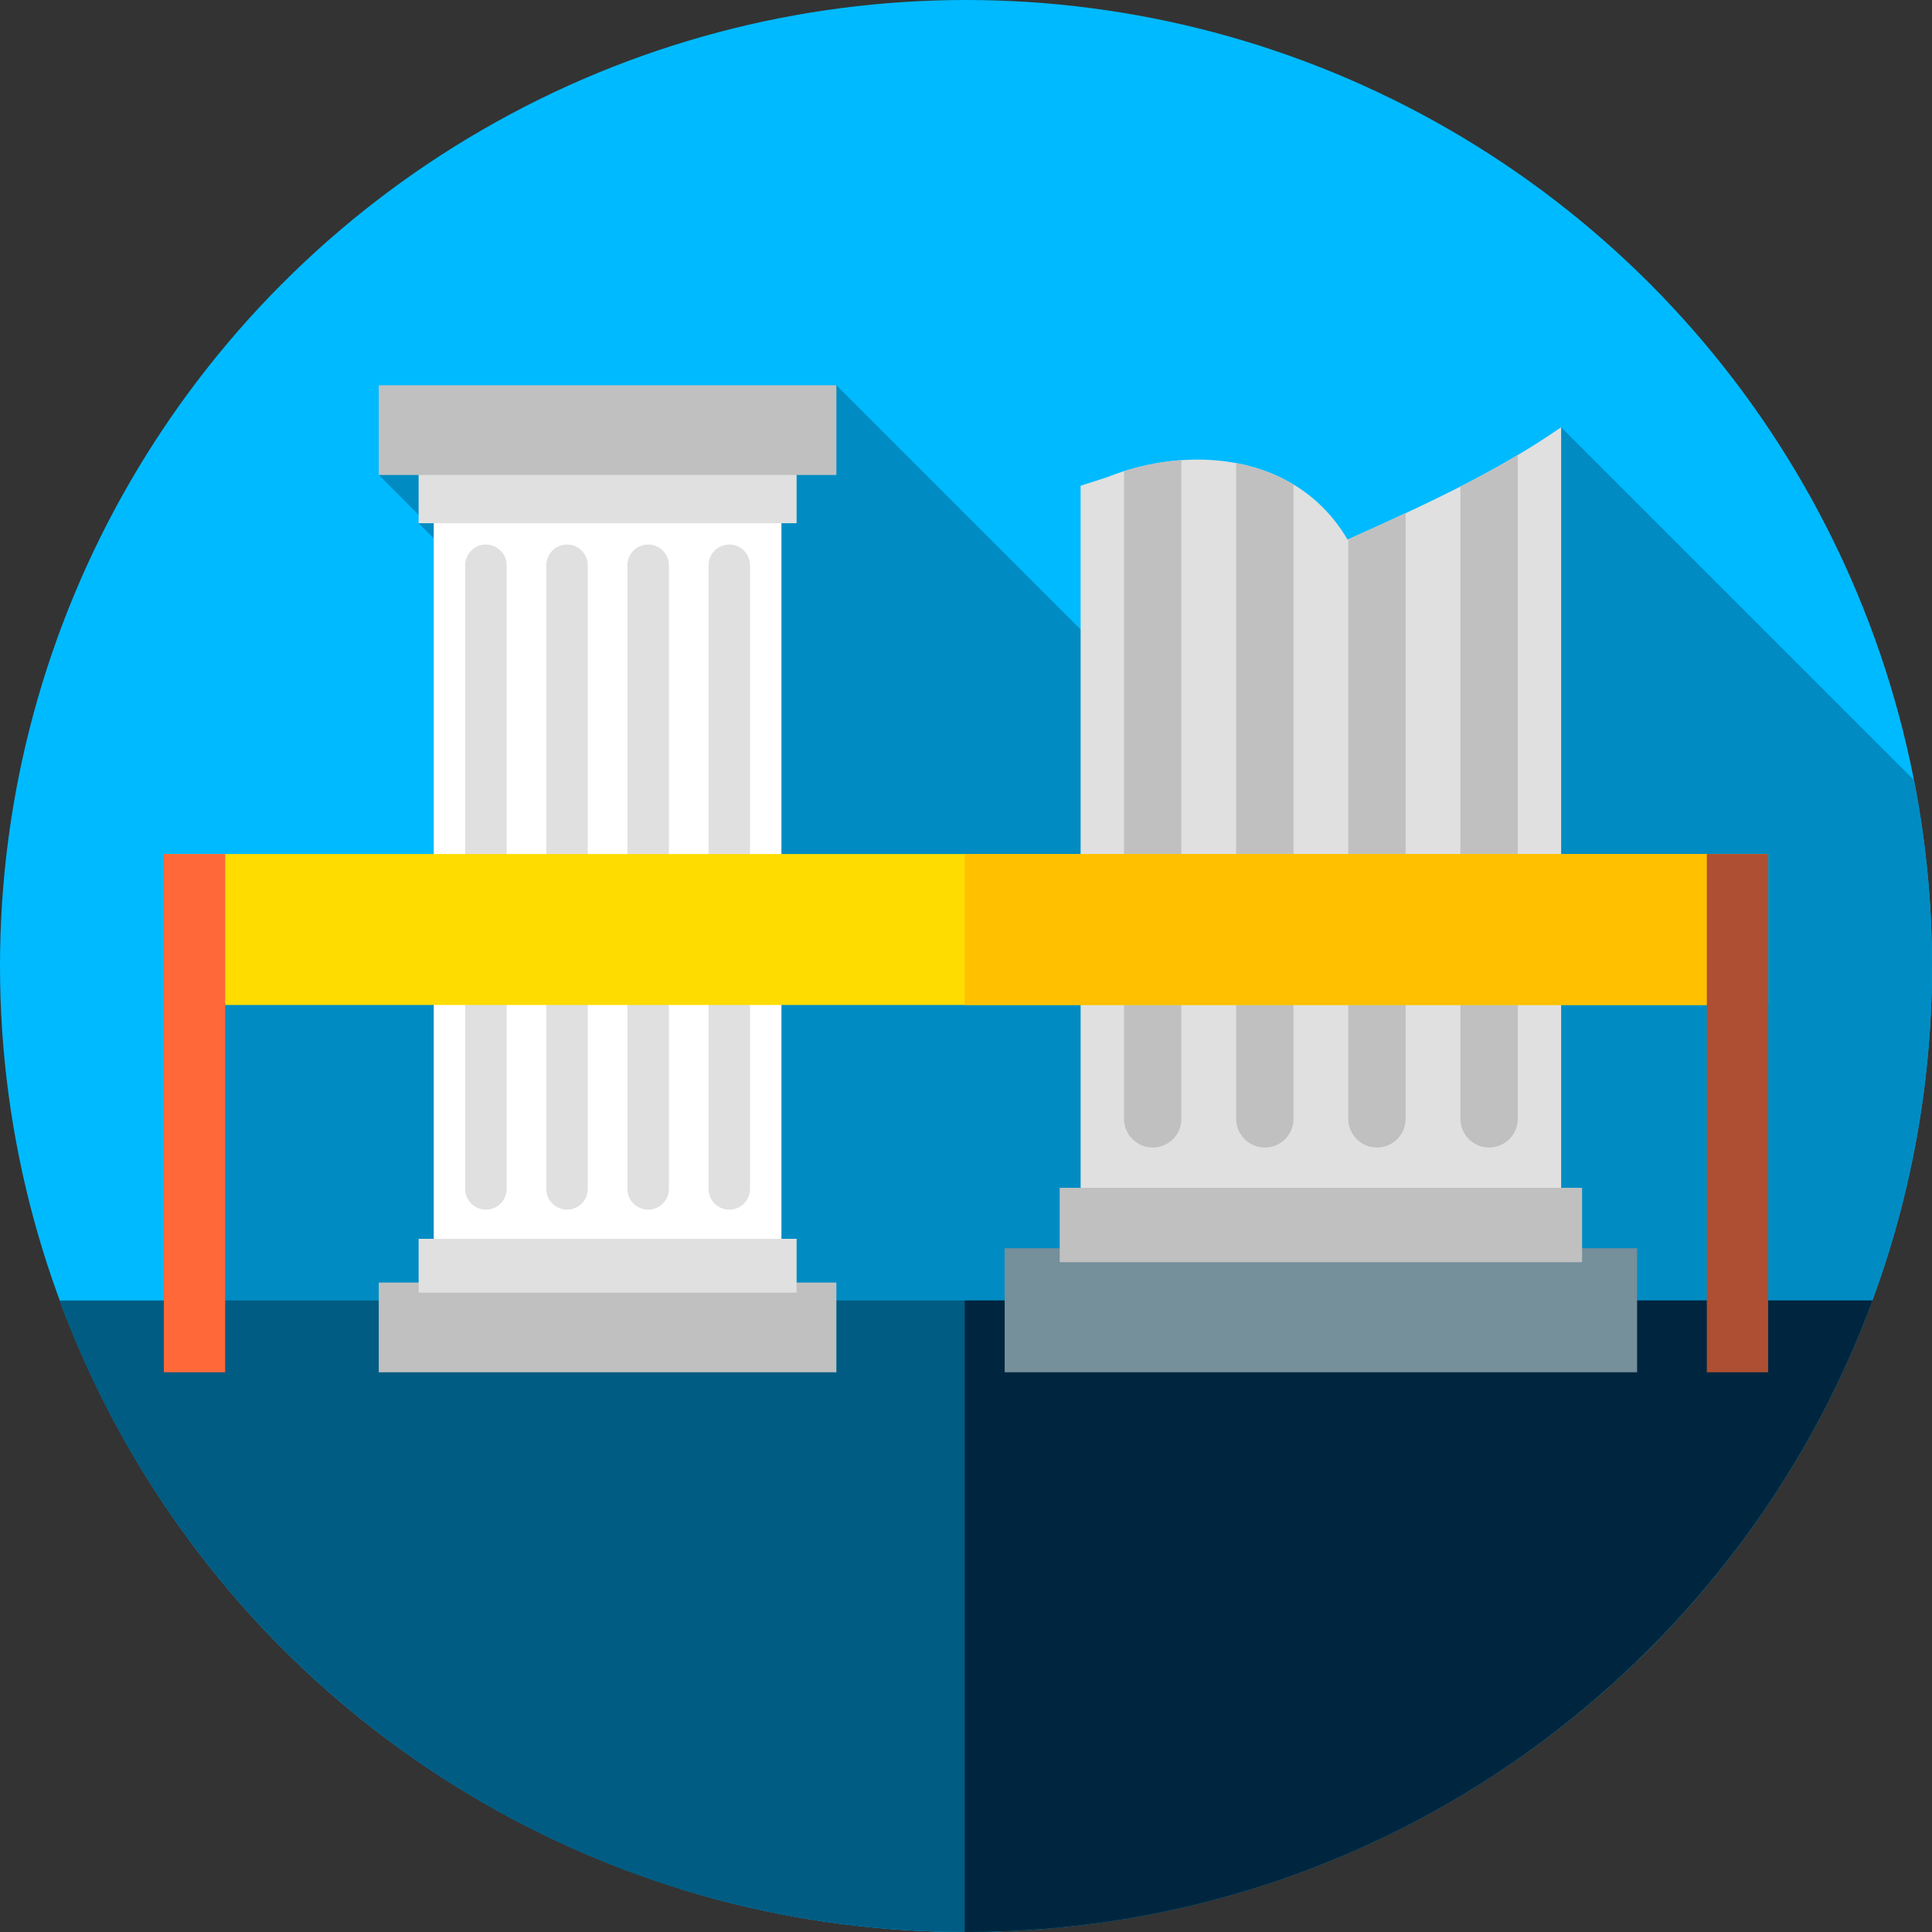 <?xml version="1.0" encoding="iso-8859-1"?>
<!-- Generator: Adobe Illustrator 19.0.0, SVG Export Plug-In . SVG Version: 6.00 Build 0)  -->
<svg xmlns="http://www.w3.org/2000/svg" xmlns:xlink="http://www.w3.org/1999/xlink" version="1.1" id="Layer_1" x="0px" y="0px" viewBox="0 0 512 512" style="enable-background:new 0 0 512 512;" xml:space="preserve">
<rect x="0" y="0" width="512" height="512" fill="#333333" stroke="none"/>
<circle style="fill:#00BAFF;" cx="256" cy="256" r="256"/>
<path style="fill:#008CC3;" d="M512,256c0-16.849-1.646-33.312-4.752-49.252l-93.525-93.525l-46.541,134.405L221.655,102.102  l-121.271,23.779l11.789,11.789l-1.238,0.992l59.593,59.593l-22.379,42.086H51.542l-8.125,123.326l136.98,136.98  C204.293,508.023,229.682,512,256,512C397.385,512,512,397.385,512,256z"/>
<path style="fill:#005C83;" d="M15.767,344.634C51.826,442.334,145.775,512,256,512s204.174-69.666,240.233-167.366H15.767z"/>
<path style="fill:#00263F;" d="M255.667,344.634v167.363c0.111,0,0.222,0.003,0.333,0.003c110.225,0,204.174-69.666,240.233-167.366  H255.667z"/>
<rect x="114.95" y="132.72" style="fill:#FFFFFF;" width="92.14" height="202.71"/>
<g>
	<path style="fill:#E0E0E0;" d="M193.269,320.568L193.269,320.568c-3.037,0-5.499-2.462-5.499-5.499V149.808   c0-3.037,2.462-5.499,5.499-5.499l0,0c3.037,0,5.499,2.462,5.499,5.499v165.261C198.768,318.106,196.306,320.568,193.269,320.568z"/>
	<path style="fill:#E0E0E0;" d="M171.77,320.568L171.77,320.568c-3.037,0-5.499-2.462-5.499-5.499V149.808   c0-3.037,2.462-5.499,5.499-5.499l0,0c3.037,0,5.499,2.462,5.499,5.499v165.261C177.268,318.106,174.807,320.568,171.77,320.568z"/>
	<path style="fill:#E0E0E0;" d="M150.27,320.568L150.27,320.568c-3.037,0-5.499-2.462-5.499-5.499V149.808   c0-3.037,2.462-5.499,5.499-5.499l0,0c3.037,0,5.499,2.462,5.499,5.499v165.261C155.769,318.106,153.307,320.568,150.27,320.568z"/>
	<path style="fill:#E0E0E0;" d="M128.77,320.568L128.77,320.568c-3.037,0-5.499-2.462-5.499-5.499V149.808   c0-3.037,2.462-5.499,5.499-5.499l0,0c3.037,0,5.499,2.462,5.499,5.499v165.261C134.269,318.106,131.807,320.568,128.77,320.568z"/>
	<rect x="110.94" y="124.39" style="fill:#E0E0E0;" width="100.17" height="14.267"/>
</g>
<g>
	<rect x="100.38" y="102.1" style="fill:#C0C0C0;" width="121.27" height="23.779"/>
	<rect x="100.38" y="339.89" style="fill:#C0C0C0;" width="121.27" height="23.779"/>
</g>
<g>
	<rect x="110.94" y="328.3" style="fill:#E0E0E0;" width="100.17" height="14.267"/>
	<path style="fill:#E0E0E0;" d="M357.121,142.999c-13.821-23.495-42.844-24.877-63.575-16.585c-2.389,0.754-4.779,1.532-7.169,2.316   v195.912h127.345V113.223C396.15,125.414,376.64,134.215,357.121,142.999z"/>
</g>
<g>
	<path style="fill:#C0C0C0;" d="M387.021,128.95v167.553c0,4.197,3.402,7.599,7.6,7.599s7.6-3.402,7.6-7.599v-175.89   C397.254,123.566,392.175,126.323,387.021,128.95z"/>
	<path style="fill:#C0C0C0;" d="M357.307,142.914v153.588c0,4.197,3.402,7.599,7.6,7.599c4.197,0,7.6-3.402,7.6-7.599V135.996   C367.463,138.343,362.386,140.629,357.307,142.914z"/>
	<path style="fill:#C0C0C0;" d="M327.593,296.503c0,4.197,3.402,7.599,7.6,7.599c4.197,0,7.6-3.402,7.6-7.599V128.406   c-4.699-2.833-9.859-4.677-15.199-5.677v173.774H327.593z"/>
	<path style="fill:#C0C0C0;" d="M297.879,296.503c0,4.197,3.403,7.599,7.6,7.599s7.6-3.402,7.6-7.599v-174.55   c-5.226,0.364-10.376,1.379-15.199,2.913v171.637H297.879z"/>
</g>
<rect x="266.25" y="330.8" style="fill:#758F9B;" width="167.6" height="32.863"/>
<rect x="280.83" y="314.78" style="fill:#C0C0C0;" width="138.44" height="19.718"/>
<rect x="43.42" y="226.33" style="fill:#FFDC00;" width="425.17" height="40"/>
<rect x="255.67" y="226.33" style="fill:#FFC000;" width="212.92" height="40"/>
<rect x="43.42" y="226.33" style="fill:#FF6838;" width="16.25" height="137.33"/>
<rect x="452.33" y="226.33" style="fill:#AE4E32;" width="16.25" height="137.33"/>
<g>
</g>
<g>
</g>
<g>
</g>
<g>
</g>
<g>
</g>
<g>
</g>
<g>
</g>
<g>
</g>
<g>
</g>
<g>
</g>
<g>
</g>
<g>
</g>
<g>
</g>
<g>
</g>
<g>
</g>
</svg>
